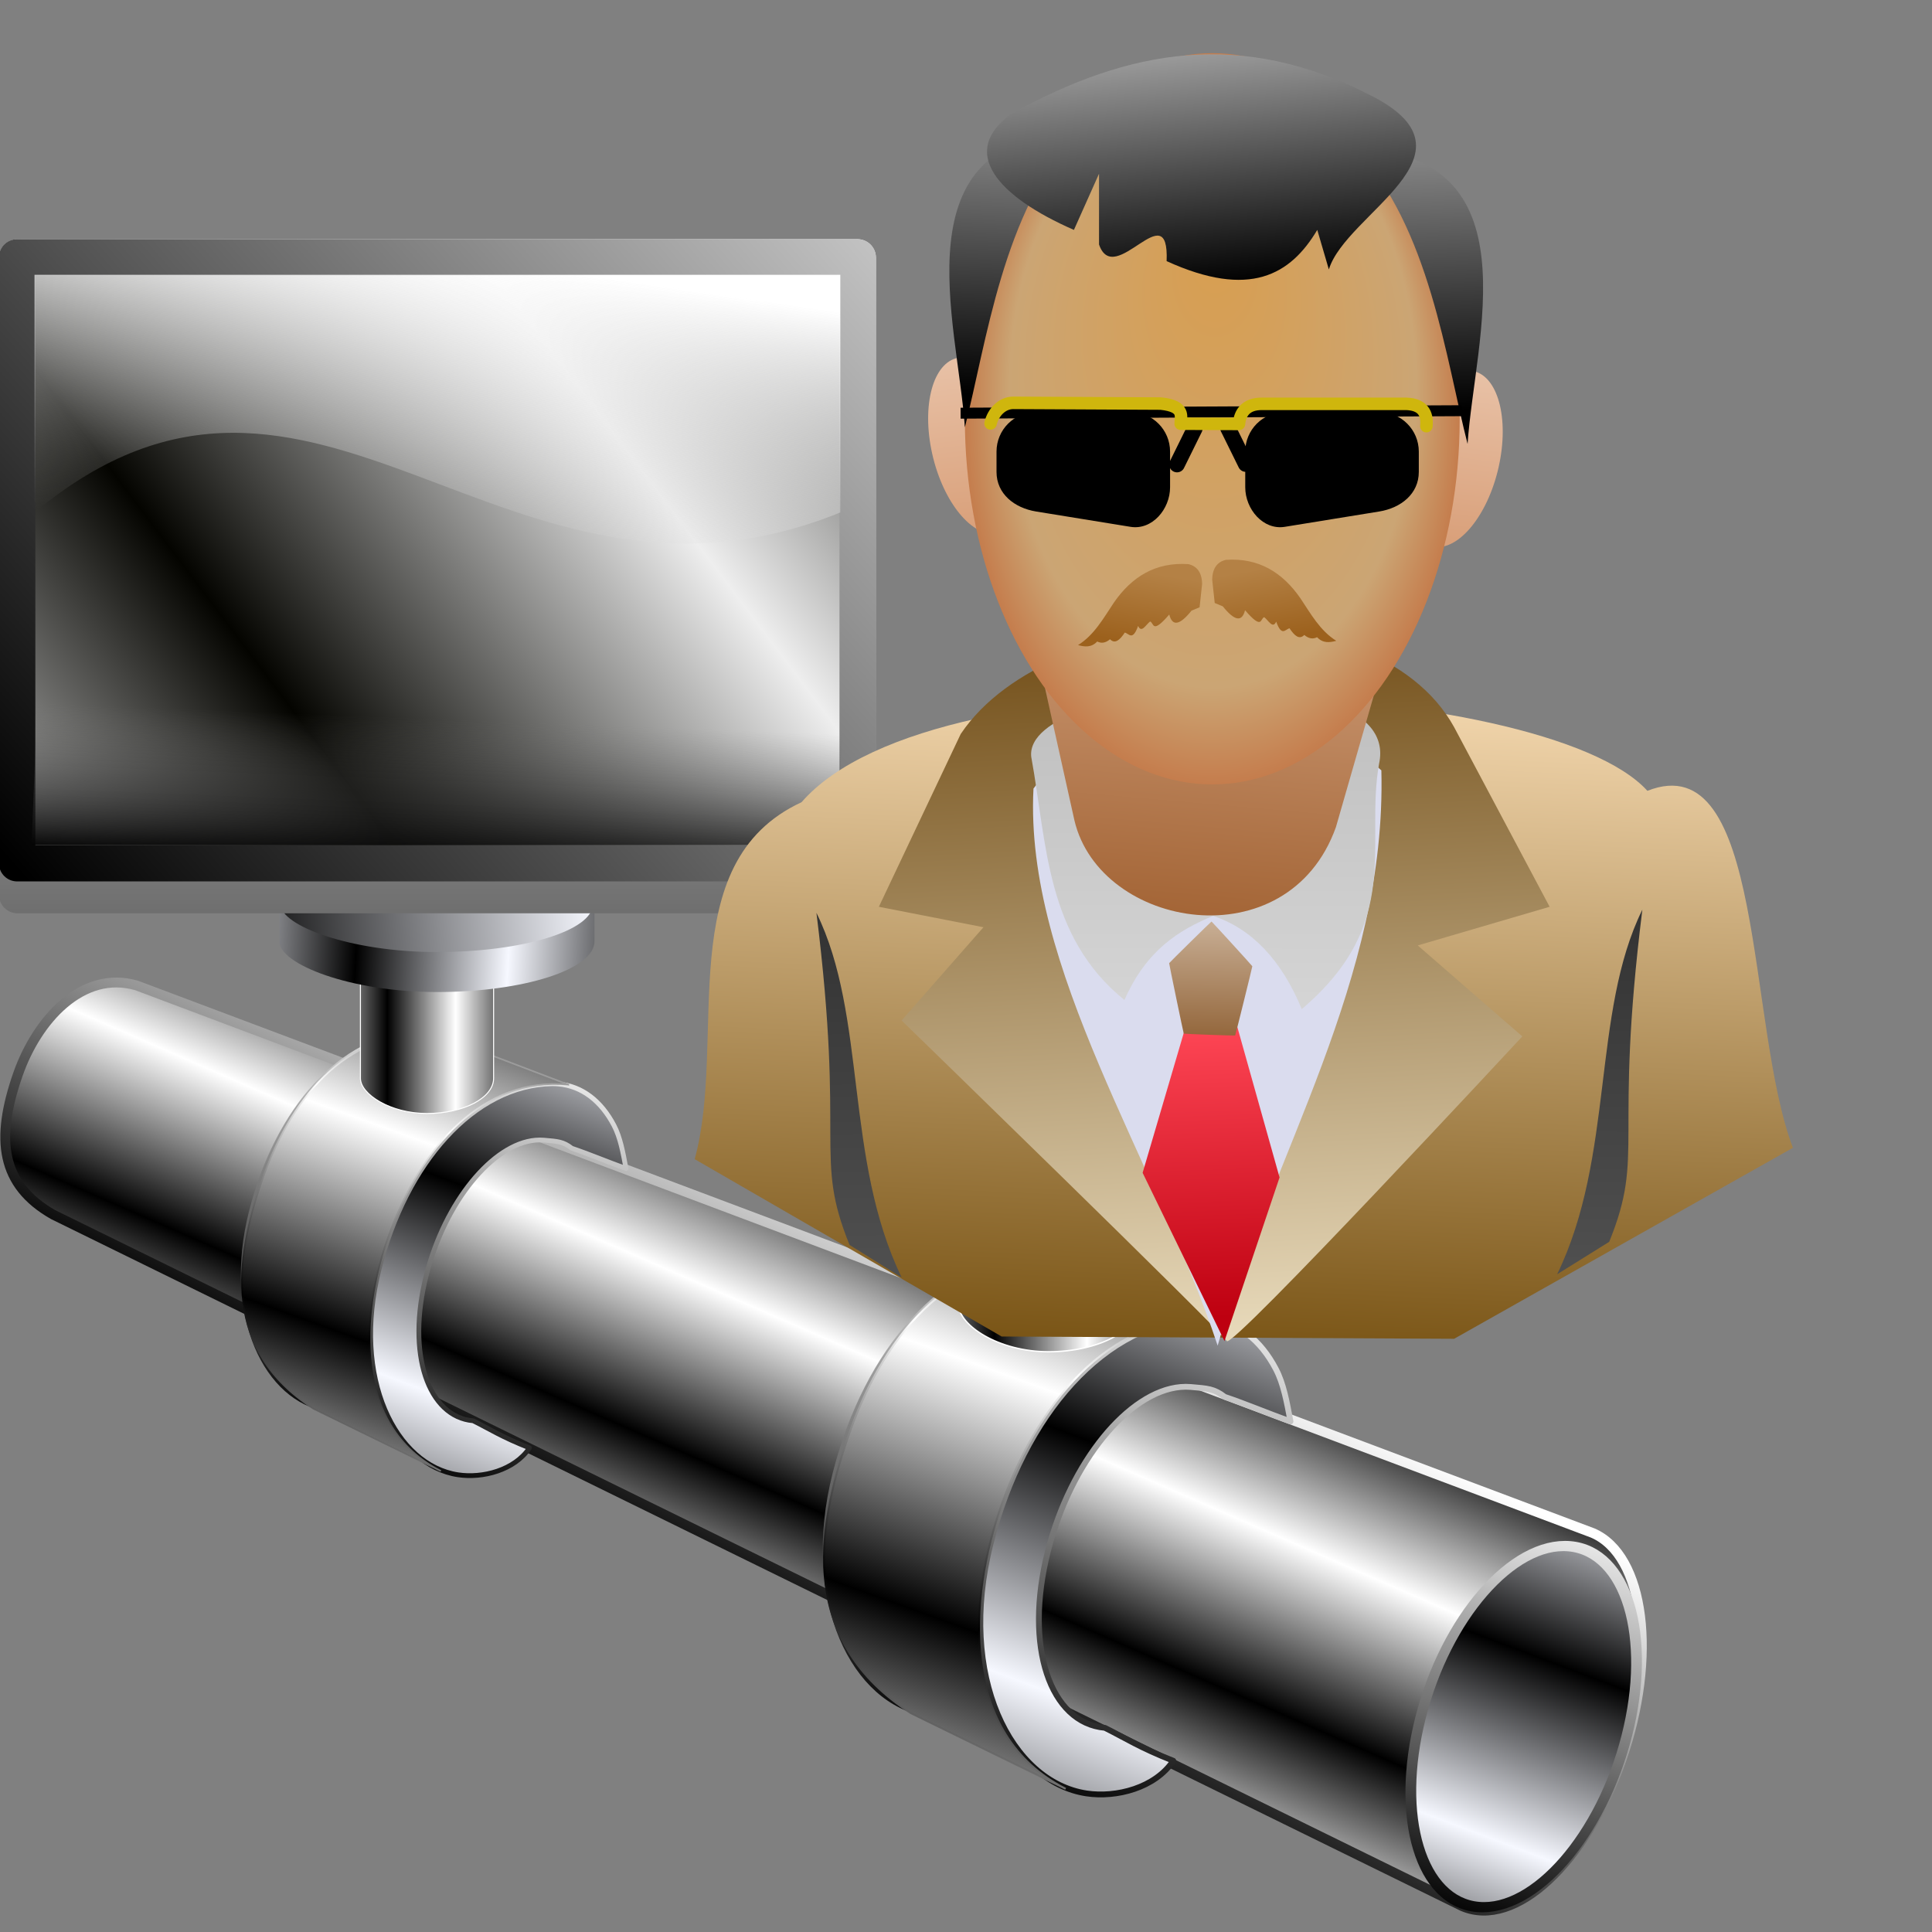<?xml version="1.0" encoding="UTF-8" standalone="no"?>
<!-- Created with Inkscape (http://www.inkscape.org/) -->

<svg
   xmlns:dc="http://purl.org/dc/elements/1.1/"
   xmlns:cc="http://creativecommons.org/ns#"
   xmlns:rdf="http://www.w3.org/1999/02/22-rdf-syntax-ns#"
   xmlns:svg="http://www.w3.org/2000/svg"
   xmlns="http://www.w3.org/2000/svg"
   xmlns:xlink="http://www.w3.org/1999/xlink"
   xmlns:sodipodi="http://sodipodi.sourceforge.net/DTD/sodipodi-0.dtd"
   xmlns:inkscape="http://www.inkscape.org/namespaces/inkscape"
   width="255"
   height="255"
   viewBox="0 0 67.469 67.469"
   version="1.1"
   id="svg8"
   inkscape:version="0.92.5 (2060ec1f9f, 2020-04-08)"
   sodipodi:docname="conduit.svg">
  <rect x="0" y="0" width="67.469" height="67.469" fill="#808080" stroke="none"/>
  <defs
     id="defs2">
    <linearGradient
       inkscape:collect="always"
       id="linearGradient1063">
      <stop
         style="stop-color:#be0010;stop-opacity:1"
         offset="0"
         id="stop1059" />
      <stop
         style="stop-color:#ff4756;stop-opacity:1"
         offset="1"
         id="stop1061" />
    </linearGradient>
    <clipPath
       clipPathUnits="userSpaceOnUse"
       id="clipPath2059">
      <path
         d="m -10.1,231.685 c 3.559,2.506 4.832,-0.585 2.965,-3.064 -3.182,-4.225 -6.444,-9.84 -12.355,-15.913 -2.595,-2.669 -11.861,-7.808 -11.861,-7.808 0,0 -0.115,-2.188 -0.099,-3.064 0.011,-0.582 -0.566,-0.564 -0.89,-0.297 -0.782,0.645 -2.471,2.57 -2.471,2.57 l -1.68,-0.099 -1.087,-1.581 c -0.297,-0.411 -0.636,-0.346 -0.89,0 -0.545,1.85 -0.879,3.885 -3.459,3.954 l 4.448,3.954 c 7.766,1.553 15.579,5.585 20.262,14.332 0,0 4.526,5.194 7.116,7.018 z"
         id="path2061"
         sodipodi:nodetypes="csscsscccccccs"
         inkscape:connector-curvature="0"
         stroke-dasharray="none"
         stroke-opacity="1"
         fill="#ffffff"
         fill-rule="evenodd"
         stroke="none"
         stroke-linejoin="miter"
         fill-opacity="1"
         stroke-linecap="butt"
         stroke-width="0.048"
         stroke-miterlimit="4" />
    </clipPath>
    <clipPath
       id="clipPath2059-5"
       clipPathUnits="userSpaceOnUse">
      <path
         stroke-miterlimit="4"
         stroke-width="0.048"
         stroke-linecap="butt"
         fill-opacity="1"
         stroke-linejoin="miter"
         stroke="none"
         fill-rule="evenodd"
         fill="#ffffff"
         stroke-opacity="1"
         stroke-dasharray="none"
         inkscape:connector-curvature="0"
         sodipodi:nodetypes="csscsscccccccs"
         id="path2061-3"
         d="m -10.1,231.685 c 3.559,2.506 4.832,-0.585 2.965,-3.064 -3.182,-4.225 -6.444,-9.84 -12.355,-15.913 -2.595,-2.669 -11.861,-7.808 -11.861,-7.808 0,0 -0.115,-2.188 -0.099,-3.064 0.011,-0.582 -0.566,-0.564 -0.89,-0.297 -0.782,0.645 -2.471,2.57 -2.471,2.57 l -1.68,-0.099 -1.087,-1.581 c -0.297,-0.411 -0.636,-0.346 -0.89,0 -0.545,1.85 -0.879,3.885 -3.459,3.954 l 4.448,3.954 c 7.766,1.553 15.579,5.585 20.262,14.332 0,0 4.526,5.194 7.116,7.018 z" />
    </clipPath>
    <clipPath
       id="clipPath">
      <path
         fill-opacity="0.95"
         stroke="none"
         fill="#1b1b1b"
         sodipodi:nodetypes="csssscc"
         inkscape:connector-curvature="0"
         id="rect5264"
         d="m -515.73,435.564 v 5.838 c 0,9.743 -7.844,17.587 -17.587,17.587 h -135.051 c -9.743,0 -17.587,-7.844 -17.587,-17.587 v -5.838 z" />
    </clipPath>
    <clipPath
       clipPathUnits="userSpaceOnUse"
       id="clipPath2059-7">
      <path
         d="m -10.1,231.685 c 3.559,2.506 4.832,-0.585 2.965,-3.064 -3.182,-4.225 -6.444,-9.84 -12.355,-15.913 -2.595,-2.669 -11.861,-7.808 -11.861,-7.808 0,0 -0.115,-2.188 -0.099,-3.064 0.011,-0.582 -0.566,-0.564 -0.89,-0.297 -0.782,0.645 -2.471,2.57 -2.471,2.57 l -1.68,-0.099 -1.087,-1.581 c -0.297,-0.411 -0.636,-0.346 -0.89,0 -0.545,1.85 -0.879,3.885 -3.459,3.954 l 4.448,3.954 c 7.766,1.553 15.579,5.585 20.262,14.332 0,0 4.526,5.194 7.116,7.018 z"
         id="path2061-5"
         sodipodi:nodetypes="csscsscccccccs"
         inkscape:connector-curvature="0"
         stroke-dasharray="none"
         stroke-opacity="1"
         fill="#ffffff"
         fill-rule="evenodd"
         stroke="none"
         stroke-linejoin="miter"
         fill-opacity="1"
         stroke-linecap="butt"
         stroke-width="0.048"
         stroke-miterlimit="4" />
    </clipPath>
    <clipPath
       clipPathUnits="userSpaceOnUse"
       id="clipPath1162">
      <path
         stroke-miterlimit="4"
         stroke-width="0.071"
         stroke-linecap="round"
         fill-opacity="0.347"
         stroke-linejoin="round"
         stroke="none"
         fill="#000000"
         stroke-opacity="1"
         stroke-dasharray="none"
         inkscape:connector-curvature="0"
         d="m -65.65,239.846 c -9.358,0 -16.952,7.594 -16.952,16.952 0,9.358 7.594,16.941 16.952,16.941 0.292,0 0.579,-0.008 0.868,-0.022 2.123,-0.108 4.148,-0.606 5.995,-1.424 l 2.67,3.971 c -0.226,0.495 -0.245,0.964 -0.011,1.313 l 15.673,23.326 c 0.495,0.737 1.944,0.632 3.248,-0.245 1.304,-0.876 1.964,-2.177 1.468,-2.914 L -51.423,274.417 c -0.233,-0.347 -0.683,-0.499 -1.224,-0.478 l -2.558,-3.804 c 3.96,-3.1 6.507,-7.92 6.507,-13.337 0,-9.358 -7.594,-16.952 -16.952,-16.952 z m 0,2.581 c 7.929,0 14.371,6.442 14.371,14.371 0,7.929 -6.442,14.36 -14.371,14.36 -7.929,0 -14.349,-6.431 -14.349,-14.36 0,-0.248 -0.001,-0.489 0.011,-0.734 0.384,-7.586 6.657,-13.637 14.338,-13.637 z"
         id="path1164" />
    </clipPath>
    <linearGradient
       id="linearGradient3376">
      <stop
         style="stop-color:#969696;stop-opacity:1;"
         offset="0"
         id="stop3378" />
      <stop
         style="stop-color:#000000;stop-opacity:1;"
         offset="1"
         id="stop3380" />
    </linearGradient>
    <linearGradient
       id="linearGradient3789">
      <stop
         style="stop-color:#ffffff;stop-opacity:1;"
         offset="0"
         id="stop3791" />
      <stop
         style="stop-color:#e1b669;stop-opacity:1;"
         offset="1"
         id="stop3793" />
    </linearGradient>
    <inkscape:perspective
       id="perspective56"
       inkscape:persp3d-origin="128 : 85.333333 : 1"
       inkscape:vp_z="256 : 128 : 1"
       inkscape:vp_y="0 : 1000 : 0"
       inkscape:vp_x="0 : 128 : 1"
       sodipodi:type="inkscape:persp3d" />
    <linearGradient
       id="linearGradient2826"
       inkscape:collect="always">
      <stop
         id="stop2828"
         offset="0"
         style="stop-color:#7094fa;stop-opacity:1;" />
      <stop
         id="stop2830"
         offset="1"
         style="stop-color:#1e48bf;stop-opacity:1" />
    </linearGradient>
    <linearGradient
       id="linearGradient2816"
       inkscape:collect="always">
      <stop
         id="stop2818"
         offset="0"
         style="stop-color:#4d2e0f;stop-opacity:0" />
      <stop
         id="stop2820"
         offset="1"
         style="stop-color:#4d2e0f;stop-opacity:1" />
    </linearGradient>
    <linearGradient
       id="linearGradient2803"
       inkscape:collect="always">
      <stop
         id="stop2805"
         offset="0"
         style="stop-color:#ffab58;stop-opacity:1" />
      <stop
         id="stop2807"
         offset="1"
         style="stop-color:#b15c07;stop-opacity:1" />
    </linearGradient>
    <linearGradient
       id="linearGradient2793"
       inkscape:collect="always">
      <stop
         id="stop2795"
         offset="0"
         style="stop-color:#c9c9c9;stop-opacity:1;" />
      <stop
         id="stop2797"
         offset="1"
         style="stop-color:#434343;stop-opacity:1" />
    </linearGradient>
    <linearGradient
       id="linearGradient2762">
      <stop
         id="stop2764"
         offset="0"
         style="stop-color:#a5a5a5;stop-opacity:1;" />
      <stop
         id="stop2766"
         offset="1"
         style="stop-color:#000000;stop-opacity:1;" />
    </linearGradient>
    <linearGradient
       y2="60.371"
       x2="113.74"
       y1="60.371"
       x1="102.911"
       gradientUnits="userSpaceOnUse"
       id="linearGradient2875"
       xlink:href="#linearGradient2826"
       inkscape:collect="always" />
    <linearGradient
       y2="67.835"
       x2="133.581"
       y1="103.82"
       x1="126.774"
       gradientUnits="userSpaceOnUse"
       id="linearGradient2877"
       xlink:href="#linearGradient2793"
       inkscape:collect="always" />
    <radialGradient
       r="30.487"
       fy="62.812"
       fx="130.904"
       cy="62.812"
       cx="130.904"
       gradientTransform="matrix(-0.953,-2.176997e-6,2.005722e-6,-0.894,255.685,127.861)"
       gradientUnits="userSpaceOnUse"
       id="radialGradient2879"
       xlink:href="#linearGradient2762"
       inkscape:collect="always" />
    <linearGradient
       y2="100.972"
       x2="136.991"
       y1="68.602"
       x1="131.816"
       gradientUnits="userSpaceOnUse"
       id="linearGradient2881"
       xlink:href="#linearGradient2762"
       inkscape:collect="always" />
    <radialGradient
       r="17.885"
       fy="59.114"
       fx="131.886"
       cy="59.114"
       cx="131.886"
       gradientTransform="matrix(-1.392,6.778663e-3,-9.038856e-3,-1.942,316.009,171.522)"
       gradientUnits="userSpaceOnUse"
       id="radialGradient2883"
       xlink:href="#linearGradient2803"
       inkscape:collect="always" />
    <radialGradient
       r="9.288"
       fy="78.403"
       fx="125.094"
       cy="78.403"
       cx="125.094"
       spreadMethod="reflect"
       gradientTransform="matrix(0.825,-1.216111e-6,6.098676e-7,0.453,21.388,42.992)"
       gradientUnits="userSpaceOnUse"
       id="radialGradient2885"
       xlink:href="#linearGradient2816"
       inkscape:collect="always" />
    <linearGradient
       y2="54.321"
       x2="137.96"
       y1="54.321"
       x1="111.53"
       gradientUnits="userSpaceOnUse"
       id="linearGradient2887"
       xlink:href="#linearGradient2826"
       inkscape:collect="always" />
    <linearGradient
       y2="65.967"
       x2="137.937"
       y1="52.455"
       x1="108.627"
       gradientTransform="translate(0.242,0)"
       gradientUnits="userSpaceOnUse"
       id="linearGradient2889"
       xlink:href="#linearGradient2826"
       inkscape:collect="always" />
    <linearGradient
       y2="55.168"
       x2="144.56"
       y1="55.168"
       x1="128.468"
       gradientUnits="userSpaceOnUse"
       id="linearGradient2891"
       xlink:href="#linearGradient2826"
       inkscape:collect="always" />
    <linearGradient
       gradientTransform="matrix(3.444,0,0,3.444,-320.454,-130.993)"
       y2="55.168"
       x2="144.56"
       y1="55.168"
       x1="128.468"
       gradientUnits="userSpaceOnUse"
       id="linearGradient3797"
       xlink:href="#linearGradient2826"
       inkscape:collect="always" />
    <linearGradient
       y2="65.967"
       x2="137.937"
       y1="52.455"
       x1="108.627"
       gradientTransform="matrix(3.444,0,0,3.444,-319.621,-130.993)"
       gradientUnits="userSpaceOnUse"
       id="linearGradient3800"
       xlink:href="#linearGradient2826"
       inkscape:collect="always" />
    <linearGradient
       gradientTransform="matrix(3.444,0,0,3.444,-320.454,-130.993)"
       y2="54.321"
       x2="137.96"
       y1="54.321"
       x1="111.53"
       gradientUnits="userSpaceOnUse"
       id="linearGradient3803"
       xlink:href="#linearGradient2826"
       inkscape:collect="always" />
    <radialGradient
       r="9.288"
       fy="78.403"
       fx="125.094"
       cy="78.403"
       cx="125.094"
       spreadMethod="reflect"
       gradientTransform="matrix(2.842,-4.188666e-6,2.100574e-6,1.561,-246.786,17.086)"
       gradientUnits="userSpaceOnUse"
       id="radialGradient3806"
       xlink:href="#linearGradient2816"
       inkscape:collect="always" />
    <radialGradient
       r="30.487"
       fy="62.812"
       fx="130.904"
       cy="62.812"
       cx="130.904"
       gradientTransform="matrix(-3.283,7.498257e-6,6.908332e-6,3.079,560.207,24.501)"
       gradientUnits="userSpaceOnUse"
       id="radialGradient3813"
       xlink:href="#linearGradient2762"
       inkscape:collect="always" />
    <linearGradient
       gradientTransform="matrix(3.444,0,0,3.444,-320.454,-130.993)"
       y2="60.371"
       x2="113.74"
       y1="60.371"
       x1="102.911"
       gradientUnits="userSpaceOnUse"
       id="linearGradient3819"
       xlink:href="#linearGradient2826"
       inkscape:collect="always" />
    <radialGradient
       r="9.288"
       fy="78.403"
       fx="125.094"
       cy="78.403"
       cx="125.094"
       spreadMethod="reflect"
       gradientTransform="matrix(2.842,-4.188666e-6,2.100574e-6,1.561,-246.786,17.086)"
       gradientUnits="userSpaceOnUse"
       id="radialGradient1920"
       xlink:href="#linearGradient2816"
       inkscape:collect="always" />
    <radialGradient
       r="30.487"
       fy="62.812"
       fx="130.904"
       cy="62.812"
       cx="130.904"
       gradientTransform="matrix(-3.283,7.498257e-6,6.908332e-6,3.079,560.207,24.501)"
       gradientUnits="userSpaceOnUse"
       id="radialGradient1927"
       xlink:href="#linearGradient2762"
       inkscape:collect="always" />
    <linearGradient
       inkscape:collect="always"
       xlink:href="#linearGradient3369"
       id="linearGradient3403"
       gradientUnits="userSpaceOnUse"
       spreadMethod="reflect"
       x1="155.814"
       y1="113.364"
       x2="215.891"
       y2="50.574"
       gradientTransform="matrix(0.458,0,0,0.458,12.358,81.059)" />
    <linearGradient
       inkscape:collect="always"
       xlink:href="#linearGradient3387"
       id="linearGradient3397"
       gradientUnits="userSpaceOnUse"
       x1="-81.182"
       y1="145.672"
       x2="-79.283"
       y2="78.618" />
    <linearGradient
       inkscape:collect="always"
       xlink:href="#linearGradient3369"
       id="linearGradient3375"
       x1="155.814"
       y1="113.364"
       x2="215.891"
       y2="50.574"
       gradientUnits="userSpaceOnUse"
       spreadMethod="reflect" />
    <inkscape:perspective
       id="perspective2503"
       inkscape:persp3d-origin="128 : 85.333333 : 1"
       inkscape:vp_z="256 : 128 : 1"
       inkscape:vp_y="0 : 1000 : 0"
       inkscape:vp_x="0 : 128 : 1"
       sodipodi:type="inkscape:persp3d" />
    <linearGradient
       id="linearGradient3578">
      <stop
         style="stop-color:#000000;stop-opacity:1;"
         offset="0"
         id="stop3580" />
      <stop
         style="stop-color:#fffcfc;stop-opacity:1;"
         offset="1"
         id="stop3582" />
    </linearGradient>
    <linearGradient
       inkscape:collect="always"
       id="linearGradient3369">
      <stop
         style="stop-color:#6465df;stop-opacity:1"
         offset="0"
         id="stop3371" />
      <stop
         style="stop-color:#ffffff;stop-opacity:1"
         offset="1"
         id="stop3373" />
    </linearGradient>
    <linearGradient
       inkscape:collect="always"
       id="linearGradient3387">
      <stop
         style="stop-color:#000000;stop-opacity:1;"
         offset="0"
         id="stop3389" />
      <stop
         style="stop-color:#ffffff;stop-opacity:1"
         offset="1"
         id="stop3391" />
    </linearGradient>
    <radialGradient
       r="9.288"
       fy="78.403"
       fx="125.094"
       cy="78.403"
       cx="125.094"
       spreadMethod="reflect"
       gradientTransform="matrix(2.842,-4.188666e-6,2.100574e-6,1.561,-246.786,17.086)"
       gradientUnits="userSpaceOnUse"
       id="radialGradient3578"
       xlink:href="#linearGradient2816"
       inkscape:collect="always" />
    <radialGradient
       r="30.487"
       fy="62.812"
       fx="130.904"
       cy="62.812"
       cx="130.904"
       gradientTransform="matrix(-3.283,7.498257e-6,6.908332e-6,3.079,560.207,24.501)"
       gradientUnits="userSpaceOnUse"
       id="radialGradient3585"
       xlink:href="#linearGradient2762"
       inkscape:collect="always" />
    <radialGradient
       r="17.885"
       fy="59.114"
       fx="131.886"
       cy="59.114"
       cx="131.886"
       gradientTransform="matrix(-1.392,6.778663e-3,-9.038856e-3,-1.942,316.009,171.522)"
       gradientUnits="userSpaceOnUse"
       id="radialGradient3611"
       xlink:href="#linearGradient2803"
       inkscape:collect="always" />
    <radialGradient
       r="9.288"
       fy="78.403"
       fx="125.094"
       cy="78.403"
       cx="125.094"
       spreadMethod="reflect"
       gradientTransform="matrix(2.842,-4.188666e-6,2.100574e-6,1.561,-246.786,17.086)"
       gradientUnits="userSpaceOnUse"
       id="radialGradient3613"
       xlink:href="#linearGradient2816"
       inkscape:collect="always" />
    <radialGradient
       r="30.487"
       fy="62.812"
       fx="130.904"
       cy="62.812"
       cx="130.904"
       gradientTransform="matrix(-3.283,7.498257e-6,6.908332e-6,3.079,560.207,24.501)"
       gradientUnits="userSpaceOnUse"
       id="radialGradient3623"
       xlink:href="#linearGradient2762"
       inkscape:collect="always" />
    <radialGradient
       r="30.487"
       fy="62.812"
       fx="130.904"
       cy="62.812"
       cx="130.904"
       gradientTransform="matrix(-3.283,7.498257e-6,6.908332e-6,3.079,560.207,24.501)"
       gradientUnits="userSpaceOnUse"
       id="radialGradient3684"
       xlink:href="#linearGradient2762"
       inkscape:collect="always" />
    <radialGradient
       r="17.885"
       fy="59.114"
       fx="131.886"
       cy="59.114"
       cx="131.886"
       gradientTransform="matrix(-1.392,6.778663e-3,-9.038856e-3,-1.942,316.009,171.522)"
       gradientUnits="userSpaceOnUse"
       id="radialGradient3690"
       xlink:href="#linearGradient2803"
       inkscape:collect="always" />
    <radialGradient
       r="9.288"
       fy="78.403"
       fx="125.094"
       cy="78.403"
       cx="125.094"
       spreadMethod="reflect"
       gradientTransform="matrix(2.842,-4.188666e-6,2.100574e-6,1.561,-246.786,17.086)"
       gradientUnits="userSpaceOnUse"
       id="radialGradient3692"
       xlink:href="#linearGradient2816"
       inkscape:collect="always" />
    <radialGradient
       r="30.487"
       fy="62.812"
       fx="130.904"
       cy="62.812"
       cx="130.904"
       gradientTransform="matrix(-3.283,7.498257e-6,6.908332e-6,3.079,560.207,24.501)"
       gradientUnits="userSpaceOnUse"
       id="radialGradient3726"
       xlink:href="#linearGradient2762"
       inkscape:collect="always" />
    <radialGradient
       r="17.885"
       fy="59.114"
       fx="131.886"
       cy="59.114"
       cx="131.886"
       gradientTransform="matrix(-1.392,6.778663e-3,-9.038856e-3,-1.942,316.009,171.522)"
       gradientUnits="userSpaceOnUse"
       id="radialGradient3732"
       xlink:href="#linearGradient2803"
       inkscape:collect="always" />
    <radialGradient
       r="9.288"
       fy="78.403"
       fx="125.094"
       cy="78.403"
       cx="125.094"
       spreadMethod="reflect"
       gradientTransform="matrix(2.842,-4.188666e-6,2.100574e-6,1.561,-246.786,17.086)"
       gradientUnits="userSpaceOnUse"
       id="radialGradient3734"
       xlink:href="#linearGradient2816"
       inkscape:collect="always" />
    <radialGradient
       r="17.885"
       fy="59.114"
       fx="131.886"
       cy="59.114"
       cx="131.886"
       gradientTransform="matrix(-1.392,6.778663e-3,-9.038856e-3,-1.942,316.009,171.522)"
       gradientUnits="userSpaceOnUse"
       id="radialGradient3755"
       xlink:href="#linearGradient2803"
       inkscape:collect="always" />
    <radialGradient
       r="9.288"
       fy="78.403"
       fx="125.094"
       cy="78.403"
       cx="125.094"
       spreadMethod="reflect"
       gradientTransform="matrix(2.842,-4.188666e-6,2.100574e-6,1.561,-246.786,17.086)"
       gradientUnits="userSpaceOnUse"
       id="radialGradient3757"
       xlink:href="#linearGradient2816"
       inkscape:collect="always" />
    <linearGradient
       y2="55.168"
       x2="144.56"
       y1="55.168"
       x1="128.468"
       gradientTransform="matrix(2.685,-1.494,1.494,2.685,-502.296,95.919)"
       gradientUnits="userSpaceOnUse"
       id="linearGradient3766"
       xlink:href="#linearGradient2826"
       inkscape:collect="always" />
    <linearGradient
       y2="65.967"
       x2="137.937"
       y1="52.455"
       x1="108.627"
       gradientTransform="matrix(-3.072,0,0,3.072,321.191,-119.014)"
       gradientUnits="userSpaceOnUse"
       id="linearGradient3769"
       xlink:href="#linearGradient2826"
       inkscape:collect="always" />
    <linearGradient
       y2="54.321"
       x2="137.96"
       y1="54.321"
       x1="111.53"
       gradientTransform="matrix(2.685,-1.494,1.494,2.685,-502.296,95.919)"
       gradientUnits="userSpaceOnUse"
       id="linearGradient3772"
       xlink:href="#linearGradient2826"
       inkscape:collect="always" />
    <radialGradient
       r="9.288"
       fy="78.403"
       fx="125.094"
       cy="78.403"
       cx="125.094"
       spreadMethod="reflect"
       gradientTransform="matrix(-2.535,-3.73603e-6,-1.8735816e-6,1.392,256.227,13.064)"
       gradientUnits="userSpaceOnUse"
       id="radialGradient3775"
       xlink:href="#linearGradient2816"
       inkscape:collect="always" />
    <linearGradient
       y2="60.371"
       x2="113.74"
       y1="60.371"
       x1="102.911"
       gradientTransform="matrix(-3.072,0,0,3.072,321.934,-119.014)"
       gradientUnits="userSpaceOnUse"
       id="linearGradient3779"
       xlink:href="#linearGradient2826"
       inkscape:collect="always" />
    <linearGradient
       y2="65.967"
       x2="137.937"
       y1="52.455"
       x1="108.627"
       gradientTransform="matrix(3.044,-1.882,1.694,3.383,-564.337,103.845)"
       gradientUnits="userSpaceOnUse"
       id="linearGradient3785"
       xlink:href="#linearGradient2826"
       inkscape:collect="always" />
    <linearGradient
       y2="60.371"
       x2="113.74"
       y1="60.371"
       x1="102.911"
       gradientTransform="matrix(2.685,-1.494,1.494,2.685,-507.771,94.824)"
       gradientUnits="userSpaceOnUse"
       id="linearGradient3787"
       xlink:href="#linearGradient2826"
       inkscape:collect="always" />
    <radialGradient
       r="17.885"
       fy="59.114"
       fx="131.886"
       cy="59.114"
       cx="131.886"
       gradientTransform="matrix(-1.392,6.778663e-3,-9.038856e-3,-1.942,316.009,171.522)"
       gradientUnits="userSpaceOnUse"
       id="radialGradient3795"
       xlink:href="#linearGradient3789"
       inkscape:collect="always" />
    <linearGradient
       gradientTransform="matrix(0.995,-9.7651193e-2,9.7651193e-2,0.995,-3.309,-7.994)"
       spreadMethod="reflect"
       gradientUnits="userSpaceOnUse"
       y2="116.219"
       x2="-38.916"
       y1="112.934"
       x1="-64.599"
       id="linearGradient3805"
       xlink:href="#linearGradient2803"
       inkscape:collect="always" />
    <radialGradient
       r="30.487"
       fy="62.812"
       fx="130.904"
       cy="62.812"
       cx="130.904"
       gradientTransform="matrix(-3.283,7.498257e-6,6.908332e-6,3.079,560.207,24.501)"
       gradientUnits="userSpaceOnUse"
       id="radialGradient3256"
       xlink:href="#linearGradient2762"
       inkscape:collect="always" />
    <radialGradient
       r="17.885"
       fy="59.114"
       fx="131.886"
       cy="59.114"
       cx="131.886"
       gradientTransform="matrix(-1.392,0.007,-0.009,-1.942,316.009,171.522)"
       gradientUnits="userSpaceOnUse"
       id="radialGradient3262"
       xlink:href="#linearGradient3789"
       inkscape:collect="always" />
    <inkscape:perspective
       sodipodi:type="inkscape:persp3d"
       inkscape:vp_x="0 : 128 : 1"
       inkscape:vp_y="0 : 1000 : 0"
       inkscape:vp_z="256 : 128 : 1"
       inkscape:persp3d-origin="128 : 85.333333 : 1"
       id="perspective2503-7" />
    <linearGradient
       inkscape:collect="always"
       xlink:href="#linearGradient3447"
       id="linearGradient3494"
       gradientUnits="userSpaceOnUse"
       gradientTransform="rotate(180,158.749,125.163)"
       x1="160.662"
       y1="94.161"
       x2="160.074"
       y2="109.084" />
    <linearGradient
       inkscape:collect="always"
       xlink:href="#linearGradient3435"
       id="linearGradient3492"
       gradientUnits="userSpaceOnUse"
       x1="160.662"
       y1="94.161"
       x2="155.954"
       y2="125.562" />
    <linearGradient
       inkscape:collect="always"
       xlink:href="#linearGradient3387"
       id="linearGradient3490"
       gradientUnits="userSpaceOnUse"
       gradientTransform="translate(1.177,-4.708)"
       x1="119.761"
       y1="169.048"
       x2="201.18"
       y2="96.956" />
    <linearGradient
       inkscape:collect="always"
       xlink:href="#linearGradient3386"
       id="linearGradient3488"
       gradientUnits="userSpaceOnUse"
       gradientTransform="translate(1.177,-4.708)"
       spreadMethod="reflect"
       x1="143.39"
       y1="147.862"
       x2="177.64"
       y2="121.968" />
    <linearGradient
       inkscape:collect="always"
       xlink:href="#linearGradient3400"
       id="linearGradient3486"
       gradientUnits="userSpaceOnUse"
       gradientTransform="matrix(0.999,0,0,1.051,1.346,-9.87)"
       x1="158.014"
       y1="166.809"
       x2="158.014"
       y2="97.796" />
    <linearGradient
       inkscape:collect="always"
       xlink:href="#linearGradient3386"
       id="linearGradient3484"
       gradientUnits="userSpaceOnUse"
       gradientTransform="matrix(0.999,0,0,1.051,1.346,-9.87)"
       spreadMethod="reflect"
       x1="143.39"
       y1="147.862"
       x2="177.64"
       y2="121.968" />
    <linearGradient
       inkscape:collect="always"
       xlink:href="#linearGradient3343"
       id="linearGradient3466"
       gradientUnits="userSpaceOnUse"
       gradientTransform="translate(1.177,-4.708)"
       x1="119.761"
       y1="169.048"
       x2="201.18"
       y2="96.956" />
    <linearGradient
       inkscape:collect="always"
       xlink:href="#linearGradient3195"
       id="linearGradient3374"
       gradientUnits="userSpaceOnUse"
       gradientTransform="translate(0.127,-0.064)"
       spreadMethod="reflect"
       x1="123.292"
       y1="144.184"
       x2="85.628"
       y2="148.009" />
    <linearGradient
       inkscape:collect="always"
       xlink:href="#linearGradient3195"
       id="linearGradient3372"
       gradientUnits="userSpaceOnUse"
       spreadMethod="reflect"
       x1="114.464"
       y1="153.306"
       x2="98.575"
       y2="152.423" />
    <linearGradient
       inkscape:collect="always"
       xlink:href="#linearGradient3387"
       id="linearGradient3370"
       gradientUnits="userSpaceOnUse"
       gradientTransform="matrix(0.532,0,0,0.532,25.118,68.898)"
       spreadMethod="reflect"
       x1="144.378"
       y1="162.428"
       x2="157.82"
       y2="162.428" />
    <linearGradient
       inkscape:collect="always"
       xlink:href="#linearGradient3387"
       id="linearGradient3368"
       gradientUnits="userSpaceOnUse"
       spreadMethod="reflect"
       x1="137.765"
       y1="210.789"
       x2="147.222"
       y2="185.047" />
    <linearGradient
       inkscape:collect="always"
       xlink:href="#linearGradient3387"
       id="linearGradient3366"
       gradientUnits="userSpaceOnUse"
       spreadMethod="reflect"
       x1="142.302"
       y1="212.796"
       x2="150.975"
       y2="188.712" />
    <linearGradient
       inkscape:collect="always"
       xlink:href="#linearGradient3187"
       id="linearGradient3364"
       gradientUnits="userSpaceOnUse"
       gradientTransform="matrix(1.559,0.136,-0.317,1.251,-79.815,-102.014)"
       x1="199.452"
       y1="246.138"
       x2="209.847"
       y2="206.366" />
    <linearGradient
       inkscape:collect="always"
       xlink:href="#linearGradient3195"
       id="linearGradient3362"
       gradientUnits="userSpaceOnUse"
       gradientTransform="matrix(1.559,0.136,-0.317,1.251,-79.815,-102.014)"
       spreadMethod="reflect"
       x1="203.612"
       y1="238.037"
       x2="209.471"
       y2="220.256" />
    <linearGradient
       inkscape:collect="always"
       xlink:href="#linearGradient3187"
       id="linearGradient3360"
       gradientUnits="userSpaceOnUse"
       gradientTransform="matrix(1.496,0.13,-0.304,1.2,-86.196,-96.506)"
       x1="199.452"
       y1="246.138"
       x2="209.847"
       y2="206.366" />
    <linearGradient
       inkscape:collect="always"
       xlink:href="#linearGradient3195"
       id="linearGradient3358"
       gradientUnits="userSpaceOnUse"
       gradientTransform="matrix(1.496,0.13,-0.304,1.2,-86.196,-96.506)"
       spreadMethod="reflect"
       x1="203.612"
       y1="238.037"
       x2="209.471"
       y2="220.256" />
    <linearGradient
       inkscape:collect="always"
       xlink:href="#linearGradient3387"
       id="linearGradient3304"
       x1="144.378"
       y1="162.428"
       x2="157.82"
       y2="162.428"
       gradientUnits="userSpaceOnUse"
       spreadMethod="reflect"
       gradientTransform="matrix(0.699,0,0,0.699,49.524,56.608)" />
    <linearGradient
       inkscape:collect="always"
       xlink:href="#linearGradient3195"
       id="linearGradient3201"
       x1="203.612"
       y1="238.037"
       x2="209.471"
       y2="220.256"
       gradientUnits="userSpaceOnUse"
       spreadMethod="reflect"
       gradientTransform="matrix(0.403,0,0,0.332,42.556,212.995)" />
    <linearGradient
       inkscape:collect="always"
       xlink:href="#linearGradient3187"
       id="linearGradient3193"
       x1="199.452"
       y1="246.138"
       x2="209.847"
       y2="206.366"
       gradientUnits="userSpaceOnUse"
       gradientTransform="matrix(0.403,0,0,0.332,42.556,212.995)" />
    <linearGradient
       inkscape:collect="always"
       xlink:href="#linearGradient3387"
       id="linearGradient3183"
       x1="135.094"
       y1="203.903"
       x2="141.652"
       y2="188.896"
       gradientUnits="userSpaceOnUse"
       spreadMethod="reflect" />
    <linearGradient
       inkscape:collect="always"
       xlink:href="#linearGradient3387"
       id="linearGradient3175"
       x1="141.811"
       y1="221.852"
       x2="163.478"
       y2="180.657"
       gradientUnits="userSpaceOnUse" />
    <inkscape:perspective
       id="perspective2390"
       inkscape:persp3d-origin="372.04724 : 350.78739 : 1"
       inkscape:vp_z="744.09448 : 526.18109 : 1"
       inkscape:vp_y="0 : 1000 : 0"
       inkscape:vp_x="0 : 526.18109 : 1"
       sodipodi:type="inkscape:persp3d" />
    <inkscape:perspective
       sodipodi:type="inkscape:persp3d"
       inkscape:vp_x="0 : 526.18109 : 1"
       inkscape:vp_y="0 : 1000 : 0"
       inkscape:vp_z="744.09448 : 526.18109 : 1"
       inkscape:persp3d-origin="372.04724 : 350.78739 : 1"
       id="perspective10" />
    <linearGradient
       inkscape:collect="always"
       id="linearGradient3187">
      <stop
         style="stop-color:#000000;stop-opacity:1;"
         offset="0"
         id="stop3189" />
      <stop
         style="stop-color:#eaeaea;stop-opacity:1"
         offset="1"
         id="stop3191" />
    </linearGradient>
    <linearGradient
       inkscape:collect="always"
       id="linearGradient3195">
      <stop
         style="stop-color:#f6f8ff;stop-opacity:1;"
         offset="0"
         id="stop3197" />
      <stop
         style="stop-color:#000000;stop-opacity:1"
         offset="1"
         id="stop3199" />
    </linearGradient>
    <linearGradient
       id="linearGradient3386">
      <stop
         style="stop-color:#040400;stop-opacity:1;"
         offset="0"
         id="stop3388" />
      <stop
         style="stop-color:#eeeeee;stop-opacity:1;"
         offset="1"
         id="stop3390" />
    </linearGradient>
    <linearGradient
       id="linearGradient3400"
       inkscape:collect="always">
      <stop
         id="stop3402"
         offset="0"
         style="stop-color:#6b6b6b;stop-opacity:1" />
      <stop
         id="stop3404"
         offset="1"
         style="stop-color:#ffffff;stop-opacity:1" />
    </linearGradient>
    <linearGradient
       id="linearGradient3435">
      <stop
         style="stop-color:#ffffff;stop-opacity:1"
         offset="0"
         id="stop3437" />
      <stop
         style="stop-color:#d4d4d4;stop-opacity:0;"
         offset="1"
         id="stop3439" />
    </linearGradient>
    <linearGradient
       id="linearGradient3447">
      <stop
         id="stop3449"
         offset="0"
         style="stop-color:#000000;stop-opacity:1" />
      <stop
         id="stop3451"
         offset="1"
         style="stop-color:#757575;stop-opacity:0;" />
    </linearGradient>
    <linearGradient
       id="linearGradient3343"
       inkscape:collect="always">
      <stop
         id="stop3345"
         offset="0"
         style="stop-color:#000000;stop-opacity:1;" />
      <stop
         id="stop3347"
         offset="1"
         style="stop-color:#c5c5c5;stop-opacity:1" />
    </linearGradient>
    <linearGradient
       gradientTransform="matrix(0.344,0,0,0.344,-17.027,212.551)"
       y2="188.896"
       x2="141.652"
       y1="203.903"
       x1="135.094"
       spreadMethod="reflect"
       gradientUnits="userSpaceOnUse"
       id="linearGradient5026"
       xlink:href="#linearGradient3387"
       inkscape:collect="always" />
    <linearGradient
       gradientTransform="matrix(0.344,0,0,0.344,-17.027,212.551)"
       y2="180.657"
       x2="163.478"
       y1="221.852"
       x1="141.811"
       gradientUnits="userSpaceOnUse"
       id="linearGradient5028"
       xlink:href="#linearGradient3387"
       inkscape:collect="always" />
    <linearGradient
       inkscape:collect="always"
       xlink:href="#linearGradient3195"
       id="linearGradient2103"
       gradientUnits="userSpaceOnUse"
       gradientTransform="matrix(1.496,0.13,-0.304,1.2,-86.196,-96.506)"
       x1="203.612"
       y1="238.037"
       x2="209.471"
       y2="220.256"
       spreadMethod="reflect" />
    <linearGradient
       inkscape:collect="always"
       xlink:href="#linearGradient3187"
       id="linearGradient2105"
       gradientUnits="userSpaceOnUse"
       gradientTransform="matrix(1.496,0.13,-0.304,1.2,-86.196,-96.506)"
       x1="199.452"
       y1="246.138"
       x2="209.847"
       y2="206.366" />
    <linearGradient
       inkscape:collect="always"
       xlink:href="#linearGradient3195"
       id="linearGradient2107"
       gradientUnits="userSpaceOnUse"
       gradientTransform="matrix(1.559,0.136,-0.317,1.251,-79.815,-102.014)"
       x1="203.612"
       y1="238.037"
       x2="209.471"
       y2="220.256"
       spreadMethod="reflect" />
    <linearGradient
       inkscape:collect="always"
       xlink:href="#linearGradient3187"
       id="linearGradient2109"
       gradientUnits="userSpaceOnUse"
       gradientTransform="matrix(1.559,0.136,-0.317,1.251,-79.815,-102.014)"
       x1="199.452"
       y1="246.138"
       x2="209.847"
       y2="206.366" />
    <linearGradient
       inkscape:collect="always"
       xlink:href="#linearGradient3387"
       id="linearGradient2111"
       gradientUnits="userSpaceOnUse"
       x1="142.302"
       y1="212.796"
       x2="150.975"
       y2="188.712"
       spreadMethod="reflect" />
    <linearGradient
       inkscape:collect="always"
       xlink:href="#linearGradient3387"
       id="linearGradient2113"
       gradientUnits="userSpaceOnUse"
       x1="137.765"
       y1="210.789"
       x2="147.222"
       y2="185.047"
       spreadMethod="reflect" />
    <linearGradient
       inkscape:collect="always"
       xlink:href="#linearGradient3195"
       id="linearGradient2115"
       gradientUnits="userSpaceOnUse"
       x1="114.464"
       y1="153.306"
       x2="98.575"
       y2="152.423"
       spreadMethod="reflect" />
    <linearGradient
       inkscape:collect="always"
       xlink:href="#linearGradient3195"
       id="linearGradient2117"
       gradientUnits="userSpaceOnUse"
       gradientTransform="translate(0.127,-0.064)"
       x1="123.292"
       y1="144.184"
       x2="85.628"
       y2="148.009"
       spreadMethod="reflect" />
    <linearGradient
       id="linearGradient4636"
       inkscape:collect="always">
      <stop
         id="stop4638"
         offset="0"
         style="stop-color:#93663b;stop-opacity:1" />
      <stop
         id="stop4640"
         offset="1"
         style="stop-color:#c7ad93;stop-opacity:1" />
    </linearGradient>
    <linearGradient
       inkscape:collect="always"
       id="linearGradient4622">
      <stop
         style="stop-color:#a36435;stop-opacity:1"
         offset="0"
         id="stop4624" />
      <stop
         style="stop-color:#c28d66;stop-opacity:1"
         offset="1"
         id="stop4626" />
    </linearGradient>
    <linearGradient
       id="linearGradient4614"
       inkscape:collect="always">
      <stop
         id="stop4616"
         offset="0"
         style="stop-color:#d89e50;stop-opacity:1" />
      <stop
         style="stop-color:#cba574;stop-opacity:1"
         offset="0.822"
         id="stop4618" />
      <stop
         id="stop4620"
         offset="1"
         style="stop-color:#c57d4d;stop-opacity:1" />
    </linearGradient>
    <linearGradient
       inkscape:collect="always"
       id="linearGradient4598">
      <stop
         style="stop-color:#999999;stop-opacity:1"
         offset="0"
         id="stop4600" />
      <stop
         style="stop-color:#000000;stop-opacity:1"
         offset="1"
         id="stop4602" />
    </linearGradient>
    <linearGradient
       id="linearGradient4584"
       inkscape:collect="always">
      <stop
         id="stop4586"
         offset="0"
         style="stop-color:#714d17;stop-opacity:1" />
      <stop
         id="stop4588"
         offset="1"
         style="stop-color:#e8dabb;stop-opacity:1" />
    </linearGradient>
    <linearGradient
       id="linearGradient4570"
       inkscape:collect="always">
      <stop
         id="stop4572"
         offset="0"
         style="stop-color:#795415;stop-opacity:1" />
      <stop
         id="stop4574"
         offset="1"
         style="stop-color:#f3d7ae;stop-opacity:1" />
    </linearGradient>
    <linearGradient
       id="linearGradient4288"
       inkscape:collect="always">
      <stop
         id="stop4290"
         offset="0"
         style="stop-color:#4f4f4f;stop-opacity:1" />
      <stop
         id="stop4292"
         offset="1"
         style="stop-color:#323232;stop-opacity:1" />
    </linearGradient>
    <linearGradient
       id="linearGradient4274"
       inkscape:collect="always">
      <stop
         id="stop4276"
         offset="0"
         style="stop-color:#9c611d;stop-opacity:1;" />
      <stop
         id="stop4278"
         offset="1"
         style="stop-color:#b48145;stop-opacity:1" />
    </linearGradient>
    <linearGradient
       id="linearGradient4241"
       inkscape:collect="always">
      <stop
         id="stop4243"
         offset="0"
         style="stop-color:#d4d4d4;stop-opacity:1;" />
      <stop
         id="stop4245"
         offset="1"
         style="stop-color:#bebebe;stop-opacity:1" />
    </linearGradient>
    <linearGradient
       id="linearGradient4197"
       inkscape:collect="always">
      <stop
         id="stop4199"
         offset="0"
         style="stop-color:#d9a07a;stop-opacity:1" />
      <stop
         id="stop4201"
         offset="1"
         style="stop-color:#e8c1a6;stop-opacity:1" />
    </linearGradient>
    <linearGradient
       gradientTransform="matrix(0.457,0,0,0.457,-117.465,206.082)"
       gradientUnits="userSpaceOnUse"
       y2="215.271"
       x2="205.598"
       y1="220.686"
       x1="204.664"
       id="linearGradient4280"
       xlink:href="#linearGradient4274"
       inkscape:collect="always" />
    <linearGradient
       y2="215.271"
       x2="205.598"
       y1="220.686"
       x1="204.664"
       gradientTransform="matrix(-0.457,0,0,0.457,75.715,205.932)"
       gradientUnits="userSpaceOnUse"
       id="linearGradient4284"
       xlink:href="#linearGradient4274"
       inkscape:collect="always" />
    <linearGradient
       id="linearGradient4311">
      <stop
         id="stop4313"
         stop-color="#bcbfeb"
         stop-opacity="1" />
      <stop
         id="stop4315"
         offset="0.293"
         stop-color="#5975ff"
         stop-opacity="1" />
      <stop
         offset="1"
         id="stop4317"
         stop-color="#000984"
         stop-opacity="1" />
    </linearGradient>
    <linearGradient
       id="linearGradient3381">
      <stop
         id="stop3383"
         stop-color="#ffffff"
         stop-opacity="1" />
      <stop
         id="stop3385"
         offset="1"
         stop-color="#ffffff"
         stop-opacity="0" />
    </linearGradient>
    <linearGradient
       y2="199.275"
       x2="11.372"
       y1="250.085"
       x1="9.127"
       gradientTransform="matrix(1.728,0,0,1.728,247.361,-191.276)"
       gradientUnits="userSpaceOnUse"
       id="linearGradient4507"
       xlink:href="#linearGradient4570"
       inkscape:collect="always" />
    <linearGradient
       y2="247.495"
       x2="9.574"
       y1="192.698"
       x1="6.556"
       gradientTransform="matrix(1.728,0,0,1.728,243.765,-188.28)"
       gradientUnits="userSpaceOnUse"
       id="linearGradient4509"
       xlink:href="#linearGradient4584"
       inkscape:collect="always" />
    <linearGradient
       y2="194.567"
       x2="12.721"
       y1="218.671"
       x1="12.67"
       gradientTransform="matrix(1.728,0,0,1.728,243.765,-183.486)"
       gradientUnits="userSpaceOnUse"
       id="linearGradient4511"
       xlink:href="#linearGradient4241"
       inkscape:collect="always" />
    <linearGradient
       y2="218.762"
       x2="3.468"
       y1="236.623"
       x1="1.908"
       gradientTransform="matrix(1.728,0,0,1.728,260.545,-224.536)"
       gradientUnits="userSpaceOnUse"
       id="linearGradient4513"
       xlink:href="#linearGradient4622"
       inkscape:collect="always" />
    <linearGradient
       y2="189.795"
       x2="-60.696"
       y1="202.839"
       x1="-61.342"
       gradientTransform="matrix(1.728,0,0,1.728,-210.769,-269.161)"
       gradientUnits="userSpaceOnUse"
       id="linearGradient4515"
       xlink:href="#linearGradient4197"
       inkscape:collect="always" />
    <linearGradient
       y2="189.795"
       x2="-60.696"
       y1="202.839"
       x1="-61.342"
       gradientTransform="matrix(1.728,0,0,1.728,304.533,-179.603)"
       gradientUnits="userSpaceOnUse"
       id="linearGradient4517"
       xlink:href="#linearGradient4197"
       inkscape:collect="always" />
    <radialGradient
       r="18.87"
       fy="194.475"
       fx="210.697"
       cy="203.585"
       cx="210.457"
       gradientTransform="matrix(1.728,0,0,2.553,-100.515,-401.869)"
       gradientUnits="userSpaceOnUse"
       id="radialGradient4519"
       xlink:href="#linearGradient4614"
       inkscape:collect="always" />
    <linearGradient
       gradientTransform="matrix(1.728,0,0,1.728,-100.515,-233.824)"
       y2="201.722"
       x2="194.215"
       y1="179.341"
       x1="194.95"
       gradientUnits="userSpaceOnUse"
       id="linearGradient4521"
       xlink:href="#linearGradient4598"
       inkscape:collect="always" />
    <linearGradient
       y2="201.722"
       x2="194.215"
       y1="179.341"
       x1="194.95"
       gradientTransform="matrix(-1.728,0,0,1.728,627.818,-231.63)"
       gradientUnits="userSpaceOnUse"
       id="linearGradient4523"
       xlink:href="#linearGradient4598"
       inkscape:collect="always" />
    <linearGradient
       y2="186.268"
       x2="-1.598"
       y1="168.649"
       x1="-0.01"
       gradientTransform="matrix(-1.603,0,0,1.728,263.988,-221.713)"
       gradientUnits="userSpaceOnUse"
       id="linearGradient4525"
       xlink:href="#linearGradient4598"
       inkscape:collect="always" />
    <linearGradient
       gradientTransform="matrix(1.728,0,0,1.728,-100.515,-233.824)"
       y2="249.604"
       x2="210.31"
       y1="272.041"
       x1="211.053"
       gradientUnits="userSpaceOnUse"
       id="linearGradient4527"
       xlink:href="#linearGradient1063"
       inkscape:collect="always" />
    <linearGradient
       y2="245.923"
       x2="147.37"
       y1="216.346"
       x1="146.342"
       gradientTransform="matrix(0.351,-0.01,-0.007,-0.502,212.911,309.545)"
       gradientUnits="userSpaceOnUse"
       id="linearGradient4529"
       xlink:href="#linearGradient4636"
       inkscape:collect="always" />
    <linearGradient
       y2="213.29"
       x2="-16.486"
       y1="247.105"
       x1="-16.245"
       gradientTransform="matrix(1.728,0,0,1.421,246.941,-121.444)"
       gradientUnits="userSpaceOnUse"
       id="linearGradient4535"
       xlink:href="#linearGradient4288"
       inkscape:collect="always" />
    <linearGradient
       y2="213.29"
       x2="-16.486"
       y1="247.105"
       x1="-16.245"
       gradientTransform="matrix(-1.728,0,0,1.421,283.835,-121.86)"
       gradientUnits="userSpaceOnUse"
       id="linearGradient4537"
       xlink:href="#linearGradient4288"
       inkscape:collect="always" />
  </defs>
  <sodipodi:namedview
     id="base"
     pagecolor="#ff0000"
     bordercolor="#666666"
     borderopacity="1.0"
     inkscape:pageopacity="0"
     inkscape:pageshadow="2"
     inkscape:zoom="3.5058824"
     inkscape:cx="127.5"
     inkscape:cy="127.5"
     inkscape:document-units="px"
     inkscape:current-layer="layer1"
     showgrid="false"
     inkscape:snap-to-guides="false"
     inkscape:snap-grids="false"
     inkscape:snap-others="false"
     inkscape:object-nodes="false"
     inkscape:snap-nodes="false"
     inkscape:snap-global="false"
     inkscape:window-width="1920"
     inkscape:window-height="1056"
     inkscape:window-x="0"
     inkscape:window-y="0"
     inkscape:window-maximized="1"
     units="px"
     showguides="false" />
  <g
     inkscape:label="Layer 1"
     inkscape:groupmode="layer"
     id="layer1"
     transform="translate(0,-229.531)">
    <path
       style="fill:url(#linearGradient5026);fill-opacity:1;stroke:url(#linearGradient5028);stroke-width:0.344;stroke-linecap:round;stroke-linejoin:round;stroke-miterlimit:4;stroke-dasharray:none;stroke-opacity:1"
       d="m 4.766,263.943 50.852,19.122 c 1.815,0.775 2.263,4.307 1.005,7.918 -1.258,3.611 -3.732,5.894 -5.547,5.119 L 1.859,271.949 c -1.838,-1.046 -2.02,-2.64 -1.236,-4.891 0.666,-1.911 2.249,-3.663 4.143,-3.114 z"
       id="rect2396"
       sodipodi:nodetypes="ccsccsc"
       inkscape:connector-curvature="0" />
    <ellipse
       style="fill:url(#linearGradient3201);fill-opacity:1;stroke:url(#linearGradient3193);stroke-width:0.366;stroke-linecap:round;stroke-linejoin:round;stroke-miterlimit:4;stroke-dasharray:none;stroke-opacity:1"
       id="path3185"
       transform="matrix(0.996,0.087,-0.246,0.969,0,0)"
       cx="124.536"
       cy="287.918"
       rx="3.616"
       ry="6.5" />
    <g
       id="g3348"
       transform="matrix(0.334,0,0,0.334,-20.518,212.381)">
      <g
         transform="matrix(0.848,0,0,0.848,-26.183,9.299)"
         id="g3270">
        <path
           style="fill:url(#linearGradient2103);fill-opacity:1;stroke:url(#linearGradient2105);stroke-width:0.565;stroke-linecap:round;stroke-linejoin:round;stroke-miterlimit:4;stroke-dasharray:none;stroke-opacity:1"
           d="m 154.786,177.07 c -9.304,0.177 -17.308,9.372 -20.491,21.927 -3.286,12.96 1.994,23.22 9.348,24.328 2.898,0.437 6.675,-0.533 8.441,-3.184 -3.247,-1.269 -4.649,-2.204 -6.662,-3.206 -5.318,-0.463 -7.906,-7.88 -5.547,-17.181 2.211,-8.72 7.85,-15.564 12.925,-16.005 0.338,-0.029 0.675,-0.029 1.008,0 1.637,0.142 2.255,0.165 3.285,0.958 1.973,0.663 4.303,1.641 6.406,2.396 -0.355,-1.899 -0.671,-3.666 -1.42,-5.096 -1.497,-2.86 -3.745,-4.659 -6.602,-4.908 -0.232,-0.02 -0.457,-0.029 -0.691,-0.029 z"
           id="path3272"
           sodipodi:nodetypes="cssccsssccssc"
           inkscape:connector-curvature="0" />
        <path
           sodipodi:nodetypes="cssccsssccssc"
           id="path3274"
           d="m 171.42,183.201 c -9.7,0.184 -18.045,9.771 -21.363,22.86 -3.425,13.511 2.079,24.208 9.746,25.363 3.022,0.455 6.959,-0.556 8.8,-3.319 -3.385,-1.323 -4.847,-2.298 -6.945,-3.342 -5.544,-0.482 -8.242,-8.215 -5.783,-17.912 2.305,-9.091 8.184,-16.226 13.475,-16.686 0.353,-0.031 0.704,-0.03 1.05,0 1.707,0.149 2.351,0.172 3.425,0.999 2.057,0.691 4.486,1.711 6.678,2.498 -0.37,-1.98 -0.7,-3.822 -1.48,-5.312 -1.56,-2.981 -3.904,-4.857 -6.883,-5.117 -0.241,-0.021 -0.476,-0.03 -0.72,-0.03 z"
           style="fill:url(#linearGradient2107);fill-opacity:1;stroke:url(#linearGradient2109);stroke-width:0.589;stroke-linecap:round;stroke-linejoin:round;stroke-miterlimit:4;stroke-dasharray:none;stroke-opacity:1"
           inkscape:connector-curvature="0" />
        <path
           sodipodi:nodetypes="ccsccsc"
           id="path3276"
           d="m 173.388,183.311 -16.492,-6.283 c -11.257,-0.488 -17.99,8.548 -21.292,18.15 -3.368,9.793 -4.868,20.872 6.37,28.098 l 15.707,7.679 c -10.845,-5.499 -9.911,-19.345 -6.457,-28.971 3.961,-11.041 11.679,-19.647 22.164,-18.674 z"
           style="fill:url(#linearGradient2111);fill-opacity:1;fill-rule:evenodd;stroke:url(#linearGradient2113);stroke-width:0.2;stroke-linecap:butt;stroke-linejoin:miter;stroke-miterlimit:4;stroke-dasharray:none;stroke-opacity:1"
           inkscape:connector-curvature="0" />
      </g>
      <rect
         style="fill:url(#linearGradient3370);fill-opacity:1;stroke:#ffffff;stroke-width:0.106;stroke-linecap:round;stroke-linejoin:round;stroke-miterlimit:4;stroke-dasharray:none;stroke-opacity:1"
         id="rect3306"
         width="13.924"
         height="25.031"
         x="99.116"
         y="142.74"
         rx="6.962"
         ry="3.676" />
      <g
         id="g3324">
        <rect
           style="fill:url(#linearGradient2115);fill-opacity:1;stroke:none"
           id="rect3310"
           width="32.956"
           height="14.124"
           x="90.63"
           y="140.947"
           ry="5.297"
           rx="16.478" />
        <rect
           rx="16.331"
           ry="5.002"
           y="140.884"
           x="90.757"
           height="10.005"
           width="32.662"
           id="rect3320"
           style="fill:url(#linearGradient2117);fill-opacity:1;stroke:none" />
      </g>
    </g>
    <g
       id="g3338"
       transform="matrix(0.344,0,0,0.344,-17.027,212.551)">
      <g
         id="g3265">
        <path
           sodipodi:nodetypes="cssccsssccssc"
           id="path3241"
           d="m 154.786,177.07 c -9.304,0.177 -17.308,9.372 -20.491,21.927 -3.286,12.96 1.994,23.22 9.348,24.328 2.898,0.437 6.675,-0.533 8.441,-3.184 -3.247,-1.269 -4.649,-2.204 -6.662,-3.206 -5.318,-0.463 -7.906,-7.88 -5.547,-17.181 2.211,-8.72 7.85,-15.564 12.925,-16.005 0.338,-0.029 0.675,-0.029 1.008,0 1.637,0.142 2.255,0.165 3.285,0.958 1.973,0.663 4.303,1.641 6.406,2.396 -0.355,-1.899 -0.671,-3.666 -1.42,-5.096 -1.497,-2.86 -3.745,-4.659 -6.602,-4.908 -0.232,-0.02 -0.457,-0.029 -0.691,-0.029 z"
           style="fill:url(#linearGradient3358);fill-opacity:1;stroke:url(#linearGradient3360);stroke-width:0.565;stroke-linecap:round;stroke-linejoin:round;stroke-miterlimit:4;stroke-dasharray:none;stroke-opacity:1"
           inkscape:connector-curvature="0" />
        <path
           style="fill:url(#linearGradient3362);fill-opacity:1;stroke:url(#linearGradient3364);stroke-width:0.589;stroke-linecap:round;stroke-linejoin:round;stroke-miterlimit:4;stroke-dasharray:none;stroke-opacity:1"
           d="m 171.42,183.201 c -9.7,0.184 -18.045,9.771 -21.363,22.86 -3.425,13.511 2.079,24.208 9.746,25.363 3.022,0.455 6.959,-0.556 8.8,-3.319 -3.385,-1.323 -4.847,-2.298 -6.945,-3.342 -5.544,-0.482 -8.242,-8.215 -5.783,-17.912 2.305,-9.091 8.184,-16.226 13.475,-16.686 0.353,-0.031 0.704,-0.03 1.05,0 1.707,0.149 2.351,0.172 3.425,0.999 2.057,0.691 4.486,1.711 6.678,2.498 -0.37,-1.98 -0.7,-3.822 -1.48,-5.312 -1.56,-2.981 -3.904,-4.857 -6.883,-5.117 -0.241,-0.021 -0.476,-0.03 -0.72,-0.03 z"
           id="path3219"
           sodipodi:nodetypes="cssccsssccssc"
           inkscape:connector-curvature="0" />
        <path
           style="fill:url(#linearGradient3366);fill-opacity:1;fill-rule:evenodd;stroke:url(#linearGradient3368);stroke-width:0.2;stroke-linecap:butt;stroke-linejoin:miter;stroke-miterlimit:4;stroke-dasharray:none;stroke-opacity:1"
           d="m 173.388,183.311 -16.492,-6.283 c -11.257,-0.488 -17.99,8.548 -21.292,18.15 -3.368,9.793 -4.868,20.872 6.37,28.098 l 15.707,7.679 c -10.845,-5.499 -9.911,-19.345 -6.457,-28.971 3.961,-11.041 11.679,-19.647 22.164,-18.674 z"
           id="path3247"
           sodipodi:nodetypes="ccsccsc"
           inkscape:connector-curvature="0" />
      </g>
      <rect
         ry="4.833"
         rx="9.152"
         y="153.681"
         x="146.802"
         height="32.906"
         width="18.304"
         id="rect3296"
         style="fill:url(#linearGradient3304);fill-opacity:1;stroke:#ffffff;stroke-width:0.14;stroke-linecap:round;stroke-linejoin:round;stroke-miterlimit:4;stroke-dasharray:none;stroke-opacity:1" />
      <g
         transform="matrix(1.161,0,0,1.161,31.632,-11.166)"
         id="g3328">
        <rect
           rx="16.478"
           ry="5.297"
           y="140.947"
           x="90.63"
           height="14.124"
           width="32.956"
           id="rect3330"
           style="fill:url(#linearGradient3372);fill-opacity:1;stroke:none" />
        <rect
           style="fill:url(#linearGradient3374);fill-opacity:1;stroke:none"
           id="rect3332"
           width="32.662"
           height="10.005"
           x="90.757"
           y="140.884"
           ry="5.002"
           rx="16.331" />
      </g>
    </g>
    <g
       id="g3453"
       transform="matrix(0.344,0,0,0.344,-39.385,206.027)">
      <g
         transform="translate(-0.294,-2.648)"
         id="g3406">
        <rect
           y="97.149"
           x="116.57"
           height="64.644"
           width="85.242"
           id="rect3394"
           style="fill:url(#linearGradient3484);fill-opacity:1;stroke:url(#linearGradient3486);stroke-width:3.791;stroke-linecap:round;stroke-linejoin:round;stroke-miterlimit:4;stroke-dasharray:none;stroke-opacity:1" />
        <rect
           style="fill:url(#linearGradient3488);fill-opacity:1;stroke:url(#linearGradient3466);stroke-width:3.7;stroke-linecap:round;stroke-linejoin:round;stroke-miterlimit:4;stroke-dasharray:none;stroke-opacity:1"
           id="rect3376"
           width="85.333"
           height="61.499"
           x="116.524"
           y="97.103" />
      </g>
      <path
         sodipodi:nodetypes="ccccc"
         id="rect3432"
         d="m 117.995,96.221 h 81.802 v 24.129 c -34.152,13.833 -53.2,-23.776 -81.802,0 z"
         style="fill:url(#linearGradient3492);fill-opacity:1;stroke:none"
         inkscape:connector-curvature="0" />
      <path
         style="fill:url(#linearGradient3494);fill-opacity:1;stroke:none"
         d="m 199.503,154.105 h -81.802 l 0.589,-15.007 c 29.15,0.291 52.317,0.53 81.802,0 z"
         id="path3443"
         sodipodi:nodetypes="ccccc"
         inkscape:connector-curvature="0" />
    </g>
    <g
       id="g2795"
       transform="translate(63.031,-55.044)">
      <g
         transform="matrix(0.265,0,0,0.265,-90.426,267.944)"
         id="g4648">
        <path
           sodipodi:nodetypes="ccccccc"
           inkscape:connector-curvature="0"
           id="path4461"
           d="m 194.925,215.514 c 4.345,-15.894 -3.188,-39.047 14.083,-47.043 17.944,-20.607 98.014,-16.341 111.464,-1.498 15.541,-6.134 13.006,30.833 19.177,47.043 l -44.646,25.169 -59.627,-0.3 z"
           style="fill:url(#linearGradient4507);fill-opacity:1;fill-rule:evenodd;stroke:none;stroke-width:1px;stroke-linecap:butt;stroke-linejoin:miter;stroke-opacity:1" />
        <path
           sodipodi:nodetypes="ccccccsccc"
           inkscape:connector-curvature="0"
           id="path4463"
           d="m 219.195,182.255 10.787,-22.772 c 11.945,-17.779 54.456,-20.104 65.021,-0.899 l 12.585,23.671 -17.379,5.094 13.783,11.985 c 0,0 -38.353,41.35 -38.953,40.151 -0.599,-1.199 -42.848,-42.249 -42.848,-42.249 l 10.787,-12.285 z"
           style="fill:url(#linearGradient4509);fill-opacity:1;fill-rule:evenodd;stroke:none;stroke-width:1px;stroke-linecap:butt;stroke-linejoin:miter;stroke-opacity:1" />
        <path
           sodipodi:nodetypes="cccc"
           inkscape:connector-curvature="0"
           id="path4465"
           d="m 239.57,166.674 c -1.217,23.695 16.158,48.939 24.27,73.411 7.202,-25.266 22.277,-48.17 21.574,-75.808 -16.745,-15.036 -31.479,-16.517 -45.844,2.397 z"
           style="fill:#dadcee;fill-opacity:1;fill-rule:evenodd;stroke:none;stroke-width:1px;stroke-linecap:butt;stroke-linejoin:miter;stroke-opacity:1" />
        <path
           sodipodi:nodetypes="cccccc"
           inkscape:connector-curvature="0"
           id="path4467"
           d="m 251.556,194.54 c 2.921,-6.619 7.186,-9.205 11.686,-11.086 5.091,1.703 8.992,5.788 11.686,12.285 13.417,-11.413 8.281,-21.667 10.188,-32.361 3.226,-14.851 -46.903,-11.234 -45.844,-0.899 2.089,11.416 1.896,23.663 12.285,32.061 z"
           style="fill:url(#linearGradient4511);fill-opacity:1;fill-rule:evenodd;stroke:none;stroke-width:1px;stroke-linecap:butt;stroke-linejoin:miter;stroke-opacity:1" />
        <path
           sodipodi:nodetypes="ccccc"
           inkscape:connector-curvature="0"
           id="path4469"
           d="m 240.17,149.295 45.545,0.599 -6.292,21.873 c -6.329,17.688 -31.082,13.418 -34.458,-0.899 z"
           style="fill:url(#linearGradient4513);fill-opacity:1;fill-rule:evenodd;stroke:none;stroke-width:1px;stroke-linecap:butt;stroke-linejoin:miter;stroke-opacity:1" />
        <ellipse
           style="opacity:1;fill:url(#linearGradient4515);fill-opacity:1;fill-rule:nonzero;stroke:none;stroke-width:0.7;stroke-linecap:round;stroke-linejoin:round;stroke-miterlimit:4;stroke-dasharray:none;stroke-dashoffset:0;stroke-opacity:1"
           id="ellipse4471"
           cx="-314.918"
           cy="70.435"
           rx="6.127"
           ry="11.869"
           transform="matrix(-0.985,-0.173,-0.218,0.976,0,0)" />
        <ellipse
           transform="matrix(0.985,-0.173,0.218,0.976,0,0)"
           ry="11.869"
           rx="6.127"
           cy="159.993"
           cx="200.384"
           id="ellipse4473"
           style="opacity:1;fill:url(#linearGradient4517);fill-opacity:1;fill-rule:nonzero;stroke:none;stroke-width:0.7;stroke-linecap:round;stroke-linejoin:round;stroke-miterlimit:4;stroke-dasharray:none;stroke-dashoffset:0;stroke-opacity:1" />
        <ellipse
           ry="48.182"
           rx="32.606"
           cy="117.949"
           cx="263.132"
           id="ellipse4475"
           style="opacity:1;fill:url(#radialGradient4519);fill-opacity:1;fill-rule:nonzero;stroke:none;stroke-width:2.3;stroke-linecap:round;stroke-linejoin:round;stroke-miterlimit:4;stroke-dasharray:none;stroke-dashoffset:0;stroke-opacity:1" />
        <path
           sodipodi:nodetypes="ccc"
           inkscape:connector-curvature="0"
           id="path4477"
           d="m 230.527,119.067 c -0.915,-13.823 -8.974,-38.159 14.811,-38.946 -9.804,10.365 -11.97,27.885 -14.811,38.946 z"
           style="fill:url(#linearGradient4521);fill-opacity:1;fill-rule:evenodd;stroke:none;stroke-width:1px;stroke-linecap:butt;stroke-linejoin:miter;stroke-opacity:1" />
        <path
           style="fill:url(#linearGradient4523);fill-opacity:1;fill-rule:evenodd;stroke:none;stroke-width:1px;stroke-linecap:butt;stroke-linejoin:miter;stroke-opacity:1"
           d="m 296.776,121.261 c 0.915,-13.823 8.974,-38.159 -14.811,-38.946 9.804,10.365 11.97,27.885 14.811,38.946 z"
           id="path4479"
           inkscape:connector-curvature="0"
           sodipodi:nodetypes="ccc" />
        <path
           sodipodi:nodetypes="ccccccccc"
           inkscape:connector-curvature="0"
           id="path4481"
           d="m 278.495,98.266 c 2.242,-7.378 20.479,-15.109 5.854,-22.764 -17.369,-9.042 -32.251,-6.233 -47.594,2.194 -7.141,5.038 -1.936,10.961 8.144,15.359 l 3.309,-7.405 v 9.325 c 2.023,5.887 9.274,-6.848 8.908,2.194 10.943,4.985 16.331,1.808 19.852,-4.114 z"
           style="fill:url(#linearGradient4525);fill-opacity:1;fill-rule:evenodd;stroke:none;stroke-width:0.3;stroke-linecap:butt;stroke-linejoin:miter;stroke-miterlimit:4;stroke-dasharray:none;stroke-opacity:1" />
        <path
           sodipodi:nodetypes="cccccc"
           inkscape:connector-curvature="0"
           id="path4495"
           d="m 259.946,196.937 -5.993,20.375 10.787,22.173 7.258,-21.564 -6.059,-21.584 z"
           style="fill:url(#linearGradient4527);fill-opacity:1;fill-rule:evenodd;stroke:none;stroke-width:1px;stroke-linecap:butt;stroke-linejoin:miter;stroke-opacity:1" />
        <path
           inkscape:connector-curvature="0"
           id="path4497"
           d="m 266.149,199.22 c 0.039,-0.038 2.274,-9.065 2.26,-9.13 -0.014,-0.065 -5.33,-5.891 -5.377,-5.893 -0.047,-0.001 -5.568,5.424 -5.584,5.488 -0.016,0.064 1.889,9.243 1.927,9.285 0.038,0.041 6.735,0.289 6.774,0.251 z"
           inkscape:transform-center-y="-0.84799201"
           inkscape:transform-center-x="-0.17473166"
           style="opacity:1;fill:url(#linearGradient4529);fill-opacity:1;fill-rule:nonzero;stroke:none;stroke-width:0.7;stroke-linecap:round;stroke-linejoin:round;stroke-miterlimit:4;stroke-dasharray:none;stroke-dashoffset:0;stroke-opacity:1" />
        <path
           sodipodi:nodetypes="cccc"
           inkscape:connector-curvature="0"
           id="path4503"
           d="m 210.969,183.054 c 6.693,13.587 3.65,32.437 11.228,48.044 l -6.862,-4.274 c -4.776,-11.761 -0.536,-12.999 -4.367,-43.77 z"
           style="fill:url(#linearGradient4535);fill-opacity:1;fill-rule:evenodd;stroke:none;stroke-width:1px;stroke-linecap:butt;stroke-linejoin:miter;stroke-opacity:1" />
        <path
           style="fill:url(#linearGradient4537);fill-opacity:1;fill-rule:evenodd;stroke:none;stroke-width:1px;stroke-linecap:butt;stroke-linejoin:miter;stroke-opacity:1"
           d="m 319.806,182.639 c -6.693,13.587 -3.65,32.437 -11.228,48.044 l 6.862,-4.274 c 4.776,-11.761 0.536,-12.999 4.367,-43.77 z"
           id="path4505"
           inkscape:connector-curvature="0"
           sodipodi:nodetypes="cccc" />
      </g>
      <g
         transform="matrix(0.265,0,0,0.265,-41.408,287.206)"
         id="g4688">
        <path
           style="fill:none;fill-rule:evenodd;stroke:#000000;stroke-width:1.442;stroke-linecap:butt;stroke-linejoin:miter;stroke-miterlimit:4;stroke-dasharray:none;stroke-opacity:1"
           d="m 44.992,44.521 66.067,-0.327"
           id="path4180"
           inkscape:connector-curvature="0" />
        <path
           style="opacity:1;fill:#000000;fill-opacity:1;fill-rule:nonzero;stroke:none;stroke-width:0.8;stroke-linecap:round;stroke-linejoin:round;stroke-miterlimit:4;stroke-dasharray:none;stroke-dashoffset:0;stroke-opacity:1"
           d="m 54.938,44.379 h 12.446 c 2.888,0 5.213,2.325 5.213,5.213 v 4.692 c 0,2.888 -2.362,5.676 -5.213,5.213 l -12.446,-2.02 c -2.851,-0.463 -5.213,-2.325 -5.213,-5.213 v -2.672 c 0,-2.888 2.325,-5.213 5.213,-5.213 z"
           id="rect4186"
           inkscape:connector-curvature="0"
           sodipodi:nodetypes="sssssssss" />
        <path
           sodipodi:nodetypes="sssssssss"
           inkscape:connector-curvature="0"
           id="path4189"
           d="M 100.162,44.379 H 87.716 c -2.888,0 -5.213,2.325 -5.213,5.213 v 4.692 c 0,2.888 2.362,5.676 5.213,5.213 l 12.446,-2.02 c 2.851,-0.463 5.213,-2.325 5.213,-5.213 v -2.672 c 0,-2.888 -2.325,-5.213 -5.213,-5.213 z"
           style="opacity:1;fill:#000000;fill-opacity:1;fill-rule:nonzero;stroke:none;stroke-width:0.8;stroke-linecap:round;stroke-linejoin:round;stroke-miterlimit:4;stroke-dasharray:none;stroke-dashoffset:0;stroke-opacity:1" />
        <path
           style="fill:none;fill-rule:evenodd;stroke:#000000;stroke-width:2.061px;stroke-linecap:round;stroke-linejoin:miter;stroke-opacity:1"
           d="m 75.856,46.529 -2.346,4.757"
           id="path4191"
           inkscape:connector-curvature="0" />
        <path
           inkscape:connector-curvature="0"
           id="path4193"
           d="m 80.222,46.464 2.346,4.757"
           style="fill:none;fill-rule:evenodd;stroke:#000000;stroke-width:2.061px;stroke-linecap:round;stroke-linejoin:miter;stroke-opacity:1" />
        <path
           style="fill:none;fill-rule:evenodd;stroke:#cfb60d;stroke-width:1.648;stroke-linecap:round;stroke-linejoin:round;stroke-miterlimit:4;stroke-dasharray:none;stroke-opacity:1"
           d="m 48.942,45.872 c 0.333,-1.445 1.484,-2.682 2.944,-2.714 l 19.489,0.097 c 3.269,0.336 2.614,1.722 2.62,2.652 l 7.684,0.032 c 0.127,-1.393 0.839,-2.691 3.109,-2.649 h 18.97 c 2.093,0.089 2.785,1.202 2.617,2.944"
           id="path4182"
           inkscape:connector-curvature="0"
           sodipodi:nodetypes="cccccccc" />
      </g>
      <path
         sodipodi:nodetypes="ccccccccccccc"
         inkscape:connector-curvature="0"
         id="path4272"
         d="m -21.051,304.966 c -0.009,-0.407 -0.183,-0.619 -0.476,-0.69 -1.145,-0.079 -1.977,0.436 -2.604,1.341 -0.366,0.547 -0.69,1.137 -1.253,1.486 0.233,0.063 0.463,0.092 0.67,-0.126 0.137,0.07 0.284,0.059 0.447,-0.078 0.172,0.176 0.343,0.029 0.515,-0.233 0.146,0.03 0.272,0.31 0.466,-0.233 0.119,0.269 0.275,-0.048 0.418,-0.155 0.145,0.044 0.052,0.471 0.67,-0.243 0.111,0.439 0.381,0.357 0.777,-0.136 l 0.282,-0.117 z"
         style="fill:url(#linearGradient4280);fill-opacity:1;fill-rule:evenodd;stroke:none;stroke-width:0.265px;stroke-linecap:butt;stroke-linejoin:miter;stroke-opacity:1" />
      <path
         style="fill:url(#linearGradient4284);fill-opacity:1;fill-rule:evenodd;stroke:none;stroke-width:0.265px;stroke-linecap:butt;stroke-linejoin:miter;stroke-opacity:1"
         d="m -20.699,304.816 c 0.009,-0.407 0.183,-0.619 0.476,-0.69 1.145,-0.079 1.977,0.436 2.604,1.341 0.366,0.547 0.69,1.137 1.253,1.486 -0.233,0.063 -0.463,0.092 -0.67,-0.126 -0.137,0.07 -0.284,0.059 -0.447,-0.078 -0.172,0.176 -0.343,0.029 -0.515,-0.233 -0.146,0.03 -0.272,0.31 -0.466,-0.233 -0.119,0.269 -0.275,-0.048 -0.418,-0.155 -0.145,0.044 -0.052,0.471 -0.67,-0.243 -0.111,0.439 -0.381,0.357 -0.777,-0.136 l -0.282,-0.117 z"
         id="path4282"
         inkscape:connector-curvature="0"
         sodipodi:nodetypes="ccccccccccccc" />
    </g>
  </g>
</svg>
